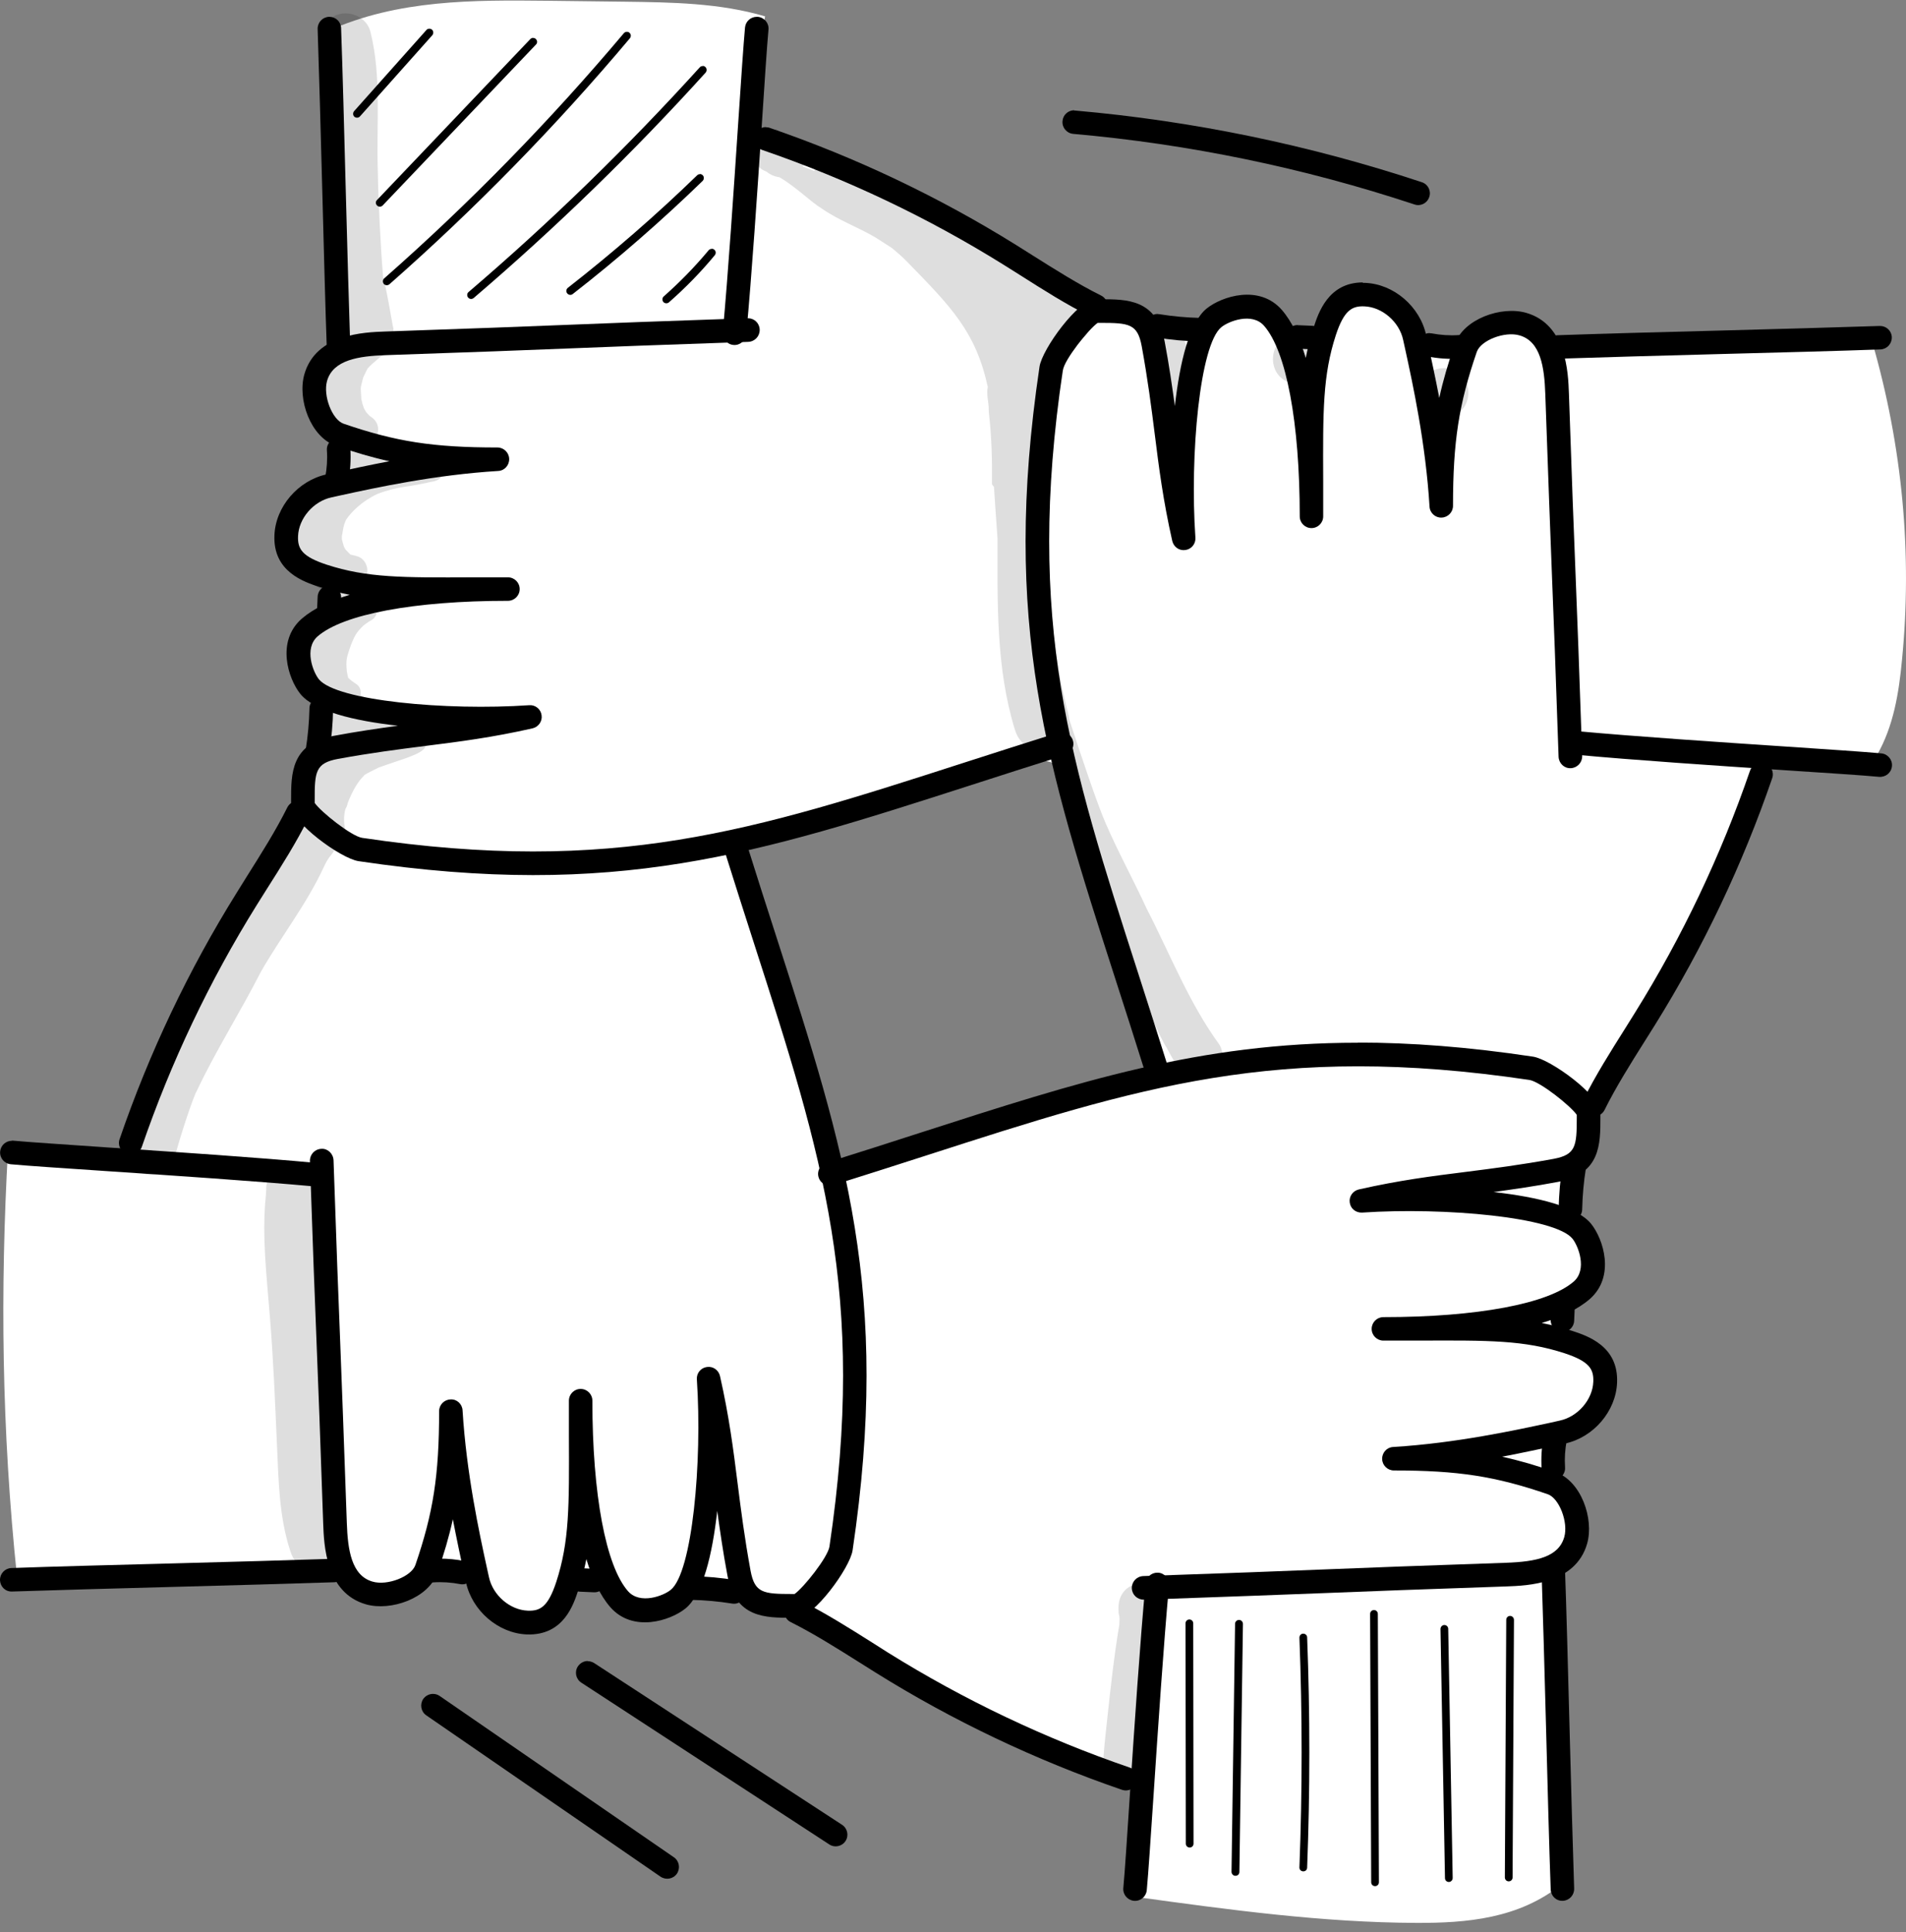 <svg width="151" height="153" viewBox="0 0 151 153" fill="none" xmlns="http://www.w3.org/2000/svg">
<rect x="0" y="0" width="151" height="153" fill="#808080" stroke="none"/>
<g clip-path="url(#clip0_4757_9740)">
<path d="M25.923 46.209C26.559 46.991 26.058 48.189 25.373 48.935C24.688 49.681 23.795 50.342 23.575 51.32C23.233 52.86 24.676 54.181 25.972 55.098C25.788 56.798 25.581 58.559 24.639 59.989C24.321 60.466 23.918 60.906 23.759 61.456C23.465 62.422 23.954 63.437 23.991 64.734C17.009 72.009 13.634 81.913 10.492 91.304C13.108 91.414 15.664 92.49 18.281 92.258C18.941 92.197 19.589 92.062 20.249 92.05C21.851 92.026 23.404 92.796 25.104 92.808C26.375 103.018 25.458 113.436 27.182 123.585C27.293 124.234 27.427 124.906 27.855 125.395C28.185 125.774 28.65 125.994 29.139 126.117C30.948 126.581 33.027 125.53 33.724 123.793C35.033 124.001 36.353 124.136 37.686 124.197C37.943 126.092 39.447 127.865 41.354 128.061C43.262 128.269 45.243 126.532 44.9 124.747L48.569 125.151C48.459 125.799 48.789 126.459 49.29 126.875C49.791 127.29 50.464 127.474 51.112 127.511C52.445 127.584 53.924 126.948 54.365 125.689C55.722 125.896 57.091 125.958 58.461 125.884C59.586 127.168 61.518 127.694 63.438 127.547C71.667 133.306 80.764 137.831 90.375 140.716C90.595 143.883 90.473 147.075 89.996 150.217C97.37 151.232 104.779 152.247 112.226 152.272C116.163 152.284 120.321 151.954 123.72 149.215C124.356 140.924 124.222 132.573 123.353 124.099C124.527 123.316 125.371 121.984 125.359 120.577C125.359 119.171 124.356 117.765 122.974 117.496C123.182 116.249 123.243 114.989 123.145 113.73C124.833 113.608 126.178 112.189 126.875 110.636C127.389 109.499 127.584 108.007 126.679 107.151C125.86 106.369 124.539 106.503 123.549 106.075C123.635 105.073 123.732 104.082 123.818 103.08C125.102 102.59 126.043 101.319 126.129 99.949C126.215 98.58 125.432 97.186 124.222 96.55C124.466 95.156 124.588 93.738 124.588 92.331C125.811 91.047 126.325 89.103 126.056 87.025C132.011 79.052 136.572 70.04 139.469 60.527C142.514 60.344 145.571 60.172 148.701 59.794C150.01 57.519 150.438 54.866 150.682 52.261C151.502 43.91 150.743 35.411 148.298 26.986C139.849 27.194 131.387 27.402 122.938 27.598C122.277 26.351 120.883 25.519 119.465 25.544C118.047 25.568 116.677 26.424 116.053 27.696C114.99 27.256 113.804 27.133 112.679 27.329C112.483 25.311 110.698 23.55 108.668 23.404C106.638 23.245 104.608 24.712 104.131 26.644L101.906 26.705C101.417 25.262 100.023 24.162 98.507 24.027C96.99 23.893 95.425 24.737 94.692 26.082C92.943 25.947 91.231 25.495 89.642 24.761C88.773 24.358 87.612 23.93 87.098 24.798C78.294 19.271 69.356 13.683 59.574 10.467C59.672 7.447 59.953 4.439 60.613 1.296C57.018 0.232 53.203 0.183 49.449 0.134C47.419 0.11 45.402 0.086 43.372 0.061C37.539 -4.04366e-05 31.535 -0.049 25.972 2.458C25.972 2.458 27.17 27.659 26.877 28.087C25.862 29.175 24.761 30.581 25.201 32C25.63 33.406 27.439 34.189 27.561 35.656C27.659 36.793 26.669 37.722 25.678 38.309C24.688 38.884 23.551 39.373 22.976 40.364C22.365 41.415 22.585 42.797 23.233 43.824C23.881 44.851 24.908 45.585 25.935 46.245L25.923 46.209ZM60.356 66.445C62.019 66.005 63.694 65.602 65.357 65.161C66.984 64.734 68.573 64.134 70.163 63.621C73.452 62.557 76.754 61.493 80.079 60.539C80.605 60.393 81.058 60.478 81.4 60.711C82.268 59.989 83.846 60.062 84.237 61.481C86.279 68.94 88.517 76.35 91.5 83.491C91.794 84.188 91.305 85.093 90.705 85.447C90.375 85.643 90.021 85.704 89.678 85.655C89.568 85.753 89.421 85.838 89.25 85.887C85.765 86.927 82.305 88.052 78.796 89.067C77.035 89.568 75.274 90.082 73.513 90.571C72.865 90.742 72.205 90.938 71.532 91.109C70.872 91.414 70.212 91.72 69.539 92.026C69.319 92.185 69.062 92.307 68.732 92.38C68.072 92.527 67.473 92.258 67.081 91.818C66.935 91.842 66.776 91.818 66.629 91.793C66.372 91.732 66.115 91.524 65.981 91.292C65.932 91.194 65.883 91.072 65.859 90.95L65.834 90.925C65.431 90.913 65.052 90.668 64.942 90.13C63.584 83.246 61.554 76.484 59.146 69.906C58.987 69.478 59.121 69.148 59.39 68.94C58.901 68.059 59.158 66.739 60.344 66.433L60.356 66.445Z" fill="white"/>
<path d="M55.453 13.781C55.538 13.781 55.612 13.817 55.673 13.878C55.795 14.001 55.783 14.196 55.673 14.319C52.42 17.473 48.96 20.494 45.377 23.282C45.243 23.392 45.047 23.367 44.937 23.233C44.827 23.098 44.851 22.902 44.986 22.792C48.544 20.017 51.992 17.021 55.233 13.878C55.294 13.817 55.367 13.793 55.453 13.793L55.453 13.781Z" fill="black"/>
<path d="M55.673 5.221C55.746 5.221 55.819 5.246 55.881 5.307C56.003 5.417 56.015 5.613 55.905 5.747C50.195 12.057 44.008 18.06 37.527 23.599C37.392 23.71 37.197 23.697 37.087 23.563C36.977 23.428 36.989 23.233 37.123 23.123C43.58 17.608 49.742 11.616 55.44 5.331C55.502 5.258 55.587 5.234 55.673 5.234L55.673 5.221Z" fill="black"/>
<path d="M49.669 2.519C49.742 2.519 49.816 2.543 49.865 2.592C49.999 2.702 50.011 2.898 49.901 3.032C44.069 9.966 37.649 16.532 30.851 22.511C30.716 22.621 30.52 22.609 30.41 22.487C30.3 22.352 30.312 22.157 30.435 22.047C37.221 16.079 43.604 9.538 49.424 2.629C49.486 2.556 49.571 2.519 49.657 2.519L49.669 2.519Z" fill="black"/>
<path d="M42.247 3.008C42.32 3.008 42.406 3.032 42.455 3.094C42.577 3.216 42.589 3.411 42.455 3.534L30.313 16.275C30.19 16.397 29.995 16.397 29.872 16.275C29.75 16.153 29.738 15.957 29.872 15.835L42.014 3.094C42.076 3.032 42.161 2.996 42.235 2.996L42.247 3.008Z" fill="black"/>
<path d="M34.018 2.274C34.091 2.274 34.164 2.299 34.225 2.348C34.348 2.458 34.36 2.653 34.25 2.788L28.515 9.22C28.405 9.342 28.209 9.354 28.075 9.244C27.953 9.134 27.941 8.938 28.051 8.804L33.785 2.372C33.846 2.299 33.932 2.274 34.018 2.274Z" fill="black"/>
<path d="M56.394 19.699C56.468 19.699 56.529 19.723 56.59 19.772C56.724 19.882 56.737 20.078 56.627 20.212C55.526 21.545 54.303 22.793 52.995 23.942C52.873 24.052 52.665 24.04 52.555 23.917C52.445 23.783 52.457 23.587 52.579 23.477C53.851 22.352 55.049 21.13 56.138 19.821C56.199 19.748 56.284 19.711 56.382 19.711L56.394 19.699Z" fill="black"/>
<path d="M119.636 127.963C119.807 127.963 119.942 128.11 119.942 128.281L119.832 148.677C119.832 148.848 119.697 148.982 119.526 148.982C119.355 148.982 119.22 148.848 119.22 148.665L119.33 128.269C119.33 128.097 119.465 127.963 119.636 127.963Z" fill="black"/>
<path d="M114.427 128.684C114.598 128.684 114.733 128.819 114.733 128.99L115.087 148.713C115.087 148.885 114.953 149.031 114.782 149.031C114.611 149.031 114.476 148.897 114.476 148.726L114.121 129.002C114.121 128.831 114.256 128.684 114.427 128.684Z" fill="black"/>
<path d="M108.851 127.498C109.022 127.498 109.157 127.633 109.157 127.804L109.242 149.056C109.242 149.227 109.108 149.361 108.937 149.361C108.766 149.361 108.631 149.227 108.631 149.056L108.545 127.804C108.545 127.633 108.68 127.498 108.851 127.498Z" fill="black"/>
<path d="M103.251 129.369C103.422 129.369 103.556 129.504 103.556 129.663C103.789 135.715 103.789 141.854 103.556 147.894C103.556 148.065 103.422 148.2 103.239 148.188C103.067 148.188 102.933 148.041 102.945 147.87C103.177 141.842 103.177 135.728 102.945 129.687C102.945 129.516 103.067 129.369 103.239 129.369L103.251 129.369Z" fill="black"/>
<path d="M98.164 128.281C98.335 128.281 98.47 128.428 98.47 128.599L98.189 148.237C98.189 148.408 98.066 148.542 97.871 148.542C97.699 148.542 97.565 148.396 97.565 148.225L97.846 128.587C97.846 128.416 97.993 128.281 98.152 128.281L98.164 128.281Z" fill="black"/>
<path d="M94.227 128.244C94.398 128.244 94.532 128.379 94.532 128.55L94.557 145.999C94.557 146.17 94.422 146.305 94.251 146.305C94.08 146.305 93.945 146.17 93.945 145.999L93.921 128.55C93.921 128.379 94.055 128.244 94.227 128.244Z" fill="black"/>
<path d="M1.37 124.955C9.941 124.062 18.586 123.781 27.195 124.087C26.18 113.596 25.434 103.092 24.969 92.564C16.862 92.05 8.755 91.549 0.636 91.035C0.012 102.101 0.122 113.216 1.357 124.955L1.37 124.955Z" fill="white"/>
<g opacity="0.13">
<path d="M21.056 94.74C20.738 97.883 21.13 101.062 21.374 104.192C21.655 107.555 21.79 110.942 21.937 114.317C22.071 117.166 22.096 120.101 23 122.827C23.856 125.652 28.038 124.515 27.329 121.629C25.495 116.078 26.057 107.469 25.691 98.739C25.605 97.81 25.544 96.88 25.373 95.951C25.336 95.486 25.299 95.022 25.153 94.569C25.079 93.738 25.238 94.166 24.957 93.444C24.187 91.415 21.056 92.063 21.081 94.227C21.203 93.334 21.081 94.153 21.056 94.74Z" fill="black"/>
</g>
<g opacity="0.13">
<path d="M10.137 91.427C10.332 93.444 13.316 93.628 13.829 91.684C14.319 89.825 15.309 86.854 15.602 86.365C17.119 83.149 19.038 80.153 20.653 76.986C22.242 74.186 24.272 71.642 25.629 68.708C26.094 67.668 26.338 67.754 26.571 67.13C26.913 67.338 27.292 67.509 27.696 67.595C27.916 67.632 28.124 67.619 28.319 67.57C27.488 66.605 27.035 65.272 27.366 64.061C27.451 63.927 27.512 63.78 27.549 63.584C27.647 63.328 27.989 62.471 28.491 61.811C28.564 61.726 28.649 61.616 28.698 61.567C28.772 61.506 28.833 61.432 28.882 61.359L28.906 61.359C29.078 61.224 29.75 60.906 29.995 60.784C31.817 60.112 33.479 59.745 33.724 59.097C34.103 58.498 33.748 57.764 33.186 57.507C33.027 56.651 32.342 55.881 31.291 55.893C30.643 55.893 30.007 55.893 29.359 55.893C29.383 55.734 29.383 55.575 29.359 55.428C29.346 55.428 29.334 55.428 29.31 55.428C29.041 55.318 28.796 55.184 28.564 55.025C28.625 54.682 28.515 54.316 28.148 54.12C27.94 53.986 27.757 53.839 27.586 53.68C27.549 53.545 27.512 53.374 27.476 53.154C27.39 52.188 27.463 52.078 27.806 51.063C28.087 50.415 28.16 50.134 28.796 49.535C28.882 49.474 28.967 49.412 29.041 49.351C29.249 49.18 29.53 49.107 29.677 48.887C30.068 48.446 29.799 47.688 29.236 47.541C29.041 47.505 28.857 47.541 28.674 47.59C28.564 47.444 28.429 47.309 28.27 47.236C28.405 46.955 28.381 46.637 28.258 46.355C28.258 46.355 28.258 46.331 28.258 46.319C28.295 46.319 28.344 46.306 28.381 46.294C29.42 45.928 29.31 44.289 28.234 44.032C28.087 43.995 27.94 43.959 27.794 43.922L27.769 43.922C27.647 43.812 27.451 43.592 27.378 43.519C27.317 43.433 27.268 43.335 27.243 43.274C27.182 43.091 27.121 42.846 27.084 42.699C27.084 42.614 27.084 42.528 27.084 42.443L27.109 42.333C27.194 41.843 27.194 41.66 27.415 41.159C27.83 40.547 28.649 39.704 29.897 39.117C30.606 38.835 31.352 38.652 32.098 38.542C32.159 38.53 31.951 38.566 31.902 38.566C32.697 38.469 33.467 38.31 34.25 38.138C34.641 38.09 35.069 37.845 35.093 37.417C35.093 36.255 34.152 36.537 33.48 36.598C32.929 36.647 32.367 36.671 31.817 36.744C31.792 36.231 31.56 35.73 31.022 35.424C30.594 35.228 30.141 35.008 29.664 34.825C30.08 34.299 30.117 33.455 29.359 32.99L29.31 32.954C29.31 32.954 29.285 32.929 29.224 32.868C29.151 32.807 29.09 32.721 29.016 32.648C28.943 32.538 28.87 32.391 28.821 32.306C28.735 32.074 28.674 31.841 28.625 31.597C28.576 30.484 28.515 30.936 28.772 29.897C29.029 29.371 29.004 29.396 29.126 29.175C29.236 29.053 29.359 28.931 29.481 28.821C30.068 28.344 29.811 28.466 30.374 28.124C30.887 27.941 31.119 27.341 30.875 26.938C31.132 26.657 31.254 26.253 31.119 25.813C30.912 24.676 30.728 23.538 30.471 22.414C30.459 22.23 30.41 22.071 30.349 21.937C30.154 19.577 29.97 15.921 29.933 13.585C29.799 9.905 30.251 6.102 29.346 2.519C28.992 1.076 27.011 0.55 25.996 1.639C25.275 2.385 25.311 3.522 25.372 4.488C25.678 10.113 25.483 15.749 26.265 21.337C26.338 21.949 26.412 22.573 26.497 23.184C26.253 24.064 26.436 23.966 26.265 24.761C26.326 25.483 26.106 26.265 26.363 26.95C26.387 27.011 26.412 27.06 26.436 27.109C26.07 27.464 25.837 27.965 25.556 28.369C24.504 30.288 24.663 32.942 26.228 34.544C26.4 34.702 26.583 34.861 26.766 35.008C26.204 35.644 26.18 36.72 26.815 37.331C27.145 37.625 27.549 37.833 28.014 37.821L28.05 37.821C28.185 37.845 28.295 37.882 28.381 37.906C28.124 38.041 27.879 38.187 27.622 38.346C27.476 38.004 27.194 37.71 26.791 37.613C26.008 37.441 25.299 37.979 24.627 38.322C22.585 39.667 21.839 42.687 23.257 44.741C23.966 45.793 25.091 46.698 26.351 46.967C26.387 47.15 26.461 47.321 26.583 47.456C26.424 47.529 26.265 47.603 26.106 47.664C23.893 48.789 22.927 51.785 24.162 53.973C24.492 54.682 25.018 55.282 25.642 55.758C24.627 56.223 24.04 57.544 24.798 58.705C25.116 59.28 25.678 59.574 26.29 59.708C26.18 59.782 26.057 59.843 25.947 59.916C24.957 60.723 25.055 60.54 24.541 61.885C24.26 62.887 24.358 64.012 24.761 64.99C24.651 65.027 24.553 65.064 24.455 65.125C24.076 65.345 23.856 65.712 23.685 66.091C23.441 66.018 23.184 66.005 22.939 66.091C22.67 66.189 22.426 66.323 22.242 66.543C22.169 66.629 21.716 67.216 21.606 67.399C20.787 68.695 19.98 70.016 19.185 71.337C17.901 73.489 16.544 75.604 15.419 77.854C15.138 78.539 14.527 79.211 14.747 80.006C14.82 80.312 14.991 80.544 15.211 80.715C13.671 83.185 12.032 85.594 11.042 88.358C10.736 89.36 9.99 90.363 10.1 91.439L10.137 91.427Z" fill="black"/>
</g>
<g opacity="0.13">
<path d="M65.418 12.705C64.954 12.729 64.611 13.108 64.513 13.536C64.208 13.414 63.902 13.304 63.596 13.182C63.902 12.717 63.975 12.118 63.853 11.58C63.718 11.519 63.584 11.457 63.45 11.409C62.911 11.164 62.398 10.846 61.909 10.528C61.762 10.43 61.628 10.32 61.481 10.223C60.429 10.492 59.965 11.482 60.099 12.399C60.062 12.46 60.038 12.521 60.014 12.595C59.867 13.182 60.307 13.426 60.735 13.597C60.992 13.817 61.334 13.976 61.75 14.037C62.997 14.747 64.281 16.031 65.112 16.52C66.457 17.461 68.01 17.999 69.404 18.831C69.832 19.1 70.236 19.369 70.639 19.626C70.982 19.907 71.397 20.249 71.874 20.738C75.347 24.297 77.303 26.265 78.257 30.643C78.123 31.205 78.343 31.878 78.331 32.453C78.331 32.562 78.343 32.685 78.355 32.795C78.563 34.641 78.612 36.488 78.587 38.346C78.636 38.42 78.685 38.493 78.746 38.554C78.832 39.924 78.93 41.281 79.028 42.65C79.028 47.737 78.893 52.885 80.409 57.8C80.874 59.329 82.329 59.659 83.43 59.182C83.723 60.332 84.029 61.481 84.359 62.618C85.777 67.167 86.89 69.099 88.394 72.963C89.531 76.252 90.583 79.578 92.234 82.647C92.845 83.613 93.334 85.032 94.508 85.398C96.024 85.875 97.43 84.053 96.587 82.696C94.178 79.395 92.686 75.519 90.815 71.899C89.788 69.661 88.59 67.497 87.612 65.235C86.951 63.755 85.582 59.647 84.701 56.945C84.689 56.834 84.677 56.737 84.652 56.627C83.124 50.611 82.879 45.463 83.185 37.136C83.246 33.969 84.09 29.665 84.762 27.17C84.787 27.17 84.799 27.17 84.824 27.17C86.12 27.219 86.841 25.483 85.887 24.59C84.078 23.159 82.317 21.668 80.483 20.261C78.649 18.953 76.68 17.853 74.736 16.728C72.706 15.615 70.591 14.649 68.463 13.744C67.631 13.389 66.775 13.072 65.919 12.766C65.773 12.705 65.602 12.693 65.443 12.729L65.418 12.705Z" fill="black"/>
</g>
<g opacity="0.13">
<path d="M91.109 28.173C91.194 28.576 91.427 28.967 91.781 29.188C91.855 29.249 91.94 29.31 92.026 29.359C91.928 30.031 92.062 30.765 92.014 31.45C92.014 31.951 91.94 32.513 92.344 32.892C93.004 33.602 94.3 33.064 94.263 32.098C94.202 31.23 94.337 30.325 94.251 29.469C94.545 29.09 94.594 28.515 94.129 27.953C94.092 27.916 94.056 27.879 94.031 27.842C94.031 27.842 94.031 27.781 94.031 27.745C93.909 25.483 90.583 25.984 91.109 28.185L91.109 28.173Z" fill="black"/>
</g>
<g opacity="0.13">
<path d="M102.774 30.386C105.342 30.325 105.342 26.559 102.774 26.485C100.206 26.547 100.206 30.313 102.774 30.386Z" fill="black"/>
</g>
<g opacity="0.13">
<path d="M114.403 33.051C116.97 32.99 116.97 29.224 114.403 29.151C111.835 29.212 111.835 32.978 114.403 33.051Z" fill="black"/>
</g>
<g opacity="0.13">
<path d="M87.501 140.423C88.088 142.001 90.558 141.487 90.522 139.812C90.827 135.936 91.182 132.121 91.622 129.333C91.708 128.636 92.099 128.012 92.087 127.303C92.16 124.662 88.467 124.821 88.614 127.474C88.614 128.11 88.736 127.682 88.675 128.672C88.26 131.13 87.99 133.612 87.722 136.095C87.612 137.097 87.501 138.088 87.428 139.09C87.404 139.531 87.281 140.007 87.501 140.399L87.501 140.423Z" fill="black"/>
</g>
<path d="M58.253 66.14C58.644 66.14 59.023 66.396 59.145 66.788C59.965 69.404 60.759 71.874 61.518 74.222C66.971 91.17 70.578 102.358 67.546 122.766C67.338 124.172 64.452 128.11 63.119 128.11L62.74 128.11C60.649 128.11 58.253 128.134 57.629 124.759C57.275 122.876 57.042 121.225 56.822 119.648C56.431 123.145 55.673 126.263 54.303 127.376C53.105 128.342 50.134 129.308 48.348 127.266C47.541 126.337 46.918 125.004 46.453 123.463C46.294 124.27 46.098 125.053 45.829 125.872C45.438 127.07 44.656 129.528 41.745 129.43C39.483 129.345 37.404 127.559 36.915 125.297L36.756 124.576C36.512 123.426 36.194 121.971 35.876 120.308C35.583 121.666 35.179 123.035 34.653 124.551C33.956 126.569 30.96 127.608 28.992 127.046C25.788 126.129 25.666 122.302 25.605 120.663C25.36 113.522 25.226 109.915 25.079 106.308C24.932 102.7 24.798 99.093 24.553 91.94C24.541 91.427 24.932 90.999 25.458 90.974C25.959 90.937 26.4 91.353 26.424 91.879C26.669 99.02 26.803 102.627 26.95 106.234C27.084 109.841 27.231 113.449 27.476 120.602C27.549 122.729 27.842 124.772 29.518 125.248C30.692 125.591 32.587 124.845 32.905 123.94C34.323 119.807 34.788 116.848 34.788 111.749C34.788 111.248 35.191 110.832 35.693 110.82C36.194 110.783 36.622 111.187 36.646 111.688C36.952 116.689 37.967 121.372 38.578 124.172L38.737 124.894C39.043 126.324 40.4 127.498 41.819 127.547C42.797 127.584 43.42 127.242 44.069 125.273C45.108 122.081 45.096 119.293 45.071 113.73C45.071 112.862 45.071 111.932 45.071 110.918C45.071 110.404 45.487 109.988 46.001 109.988C46.514 109.988 46.93 110.404 46.93 110.918C46.93 118.352 47.994 124.001 49.755 126.007C50.708 127.083 52.567 126.373 53.142 125.896C54.841 124.515 55.648 115.809 55.208 109.23C55.171 108.741 55.526 108.313 56.003 108.252C56.492 108.179 56.932 108.496 57.042 108.973C57.764 112.165 58.094 114.745 58.436 117.472C58.705 119.599 58.986 121.788 59.463 124.392C59.793 126.153 60.478 126.227 62.74 126.227L62.948 126.227C63.657 125.738 65.577 123.329 65.712 122.473C68.683 102.493 65.137 91.463 59.757 74.772C58.999 72.412 58.204 69.942 57.385 67.326C57.226 66.837 57.507 66.311 57.996 66.164C58.094 66.14 58.179 66.127 58.277 66.127L58.253 66.14Z" fill="black"/>
<path d="M59.952 1.333C59.952 1.333 60.014 1.333 60.038 1.333C60.552 1.382 60.931 1.834 60.882 2.348C60.76 3.631 60.576 6.505 60.356 9.831C60.001 15.15 59.561 21.777 59.121 26.473C59.072 26.986 58.607 27.366 58.106 27.317C57.593 27.268 57.213 26.815 57.262 26.302C57.69 21.643 58.13 15.028 58.485 9.709C58.717 6.236 58.901 3.497 59.023 2.176C59.072 1.687 59.476 1.333 59.952 1.333Z" fill="black"/>
<path d="M23.599 63.45C23.734 63.45 23.881 63.486 24.015 63.547C24.48 63.78 24.663 64.33 24.431 64.795C23.489 66.702 22.291 68.585 21.142 70.395C20.873 70.823 20.604 71.251 20.335 71.679C16.593 77.683 13.536 84.127 11.237 90.815C11.066 91.304 10.54 91.561 10.051 91.39C9.562 91.219 9.305 90.693 9.476 90.204C11.824 83.368 14.942 76.802 18.757 70.688C19.026 70.26 19.295 69.832 19.564 69.392C20.689 67.607 21.851 65.773 22.756 63.951C22.915 63.621 23.245 63.437 23.587 63.437L23.599 63.45Z" fill="black"/>
<path d="M26.094 1.333C26.595 1.333 27.011 1.724 27.023 2.225C27.145 5.564 27.268 10.357 27.39 14.991C27.512 19.625 27.647 24.419 27.757 27.745C27.769 28.258 27.378 28.686 26.864 28.711C26.326 28.723 25.923 28.332 25.898 27.818C25.776 24.48 25.654 19.687 25.531 15.052C25.409 10.418 25.275 5.625 25.165 2.299C25.152 1.785 25.544 1.357 26.057 1.333L26.094 1.333Z" fill="black"/>
<path d="M26.827 34.666C27.317 34.666 27.72 35.045 27.757 35.534C27.806 36.414 27.757 37.282 27.585 38.151C27.488 38.652 26.999 38.982 26.497 38.884C25.996 38.786 25.666 38.297 25.764 37.796C25.898 37.099 25.947 36.377 25.898 35.656C25.861 35.142 26.253 34.702 26.766 34.666C26.791 34.666 26.803 34.666 26.827 34.666Z" fill="black"/>
<path d="M26.094 46.367L26.143 46.367C26.656 46.392 27.047 46.832 27.023 47.346L26.974 48.458C26.95 48.972 26.534 49.375 25.996 49.339C25.482 49.314 25.091 48.874 25.116 48.361L25.165 47.248C25.189 46.746 25.605 46.355 26.094 46.355L26.094 46.367Z" fill="black"/>
<path d="M25.458 55.184L25.47 55.184C25.984 55.184 26.399 55.612 26.387 56.125C26.375 57.299 26.265 58.485 26.069 59.647C25.984 60.16 25.507 60.503 24.993 60.417C24.492 60.331 24.137 59.855 24.223 59.341C24.394 58.277 24.492 57.189 24.516 56.101C24.516 55.587 24.944 55.184 25.446 55.184L25.458 55.184Z" fill="black"/>
<path d="M107.567 82.561C111.774 82.561 116.322 82.903 121.446 83.674C122.852 83.882 126.789 86.755 126.789 88.1L126.789 88.479C126.789 90.582 126.814 92.967 123.439 93.591C121.556 93.945 119.905 94.177 118.328 94.397C121.825 94.789 124.943 95.547 126.056 96.916C127.022 98.115 127.988 101.086 125.946 102.871C125.016 103.678 123.683 104.302 122.143 104.767C122.95 104.926 123.732 105.121 124.552 105.39C125.75 105.782 128.232 106.589 128.11 109.487C128.024 111.749 126.251 113.827 123.977 114.316L123.268 114.475C122.118 114.72 120.663 115.038 119 115.356C120.358 115.649 121.727 116.053 123.243 116.579C125.261 117.276 126.3 120.271 125.738 122.24C124.821 125.444 120.993 125.566 119.355 125.627C112.202 125.872 108.594 126.006 104.975 126.153C101.368 126.287 97.761 126.434 90.632 126.679C90.106 126.679 89.69 126.3 89.666 125.774C89.654 125.26 90.045 124.832 90.571 124.808C97.7 124.563 101.307 124.429 104.902 124.282C108.521 124.135 112.128 124.001 119.281 123.756C121.751 123.671 123.476 123.292 123.928 121.714C124.258 120.54 123.525 118.645 122.62 118.327C118.487 116.909 115.528 116.444 110.429 116.444C109.927 116.444 109.512 116.041 109.499 115.539C109.487 115.038 109.866 114.61 110.367 114.586C115.381 114.28 120.064 113.253 122.864 112.654L123.573 112.495C125.004 112.189 126.178 110.832 126.227 109.413C126.264 108.423 125.921 107.811 123.952 107.163C120.761 106.124 117.973 106.136 112.41 106.161C111.541 106.161 110.612 106.161 109.597 106.161C109.084 106.161 108.668 105.745 108.668 105.231C108.668 104.718 109.084 104.302 109.597 104.302C117.032 104.302 122.681 103.238 124.686 101.477C125.762 100.524 125.041 98.665 124.576 98.09C123.194 96.391 114.488 95.584 107.91 96.024C107.408 96.048 106.993 95.706 106.932 95.229C106.858 94.752 107.176 94.3 107.653 94.19C110.844 93.468 113.424 93.138 116.163 92.796C118.291 92.527 120.48 92.246 123.084 91.769C124.845 91.438 124.918 90.766 124.918 88.492L124.918 88.284C124.429 87.575 122.021 85.655 121.165 85.52C101.184 82.549 90.155 86.095 73.464 91.475C71.104 92.233 68.634 93.028 66.018 93.847C65.528 94.006 65.003 93.725 64.856 93.236C64.697 92.747 64.978 92.221 65.467 92.074C68.084 91.255 70.554 90.46 72.902 89.702C85.582 85.618 95.046 82.573 107.567 82.573L107.567 82.561Z" fill="black"/>
<path d="M0.929 90.326C0.929 90.326 0.991 90.326 1.015 90.326C2.311 90.448 5.185 90.632 8.511 90.864C13.83 91.219 20.457 91.659 25.14 92.099C25.654 92.148 26.033 92.6 25.984 93.114C25.935 93.627 25.471 94.007 24.969 93.958C20.31 93.53 13.695 93.09 8.388 92.735C4.916 92.503 2.164 92.319 0.856 92.197C0.343 92.148 -0.037 91.695 0.012 91.182C0.061 90.693 0.465 90.338 0.942 90.338L0.929 90.326Z" fill="black"/>
<path d="M63.059 126.679C63.193 126.679 63.34 126.716 63.474 126.777C65.382 127.73 67.265 128.916 69.087 130.066C69.515 130.335 69.943 130.604 70.359 130.873C76.362 134.615 82.794 137.672 89.495 139.97C89.984 140.142 90.241 140.667 90.07 141.156C89.898 141.646 89.373 141.902 88.883 141.731C82.048 139.383 75.482 136.265 69.368 132.45C68.94 132.181 68.512 131.912 68.084 131.643C66.299 130.518 64.453 129.357 62.643 128.452C62.178 128.22 61.995 127.669 62.227 127.205C62.386 126.874 62.716 126.691 63.059 126.691L63.059 126.679Z" fill="black"/>
<path d="M26.449 123.438C26.95 123.438 27.366 123.83 27.378 124.331C27.39 124.845 26.999 125.273 26.485 125.297C23.16 125.407 18.378 125.542 13.757 125.664C9.11 125.786 4.304 125.921 0.966 126.031C0.428 126.055 0.025 125.652 0 125.138C-0.012 124.624 0.379 124.197 0.893 124.172C4.231 124.05 9.049 123.928 13.695 123.805C18.317 123.683 23.086 123.548 26.412 123.438L26.449 123.438Z" fill="black"/>
<path d="M34.837 123.426C35.497 123.426 36.157 123.487 36.806 123.622C37.307 123.72 37.637 124.209 37.539 124.71C37.441 125.211 36.952 125.542 36.451 125.444C35.754 125.309 35.032 125.26 34.311 125.309C33.773 125.334 33.357 124.955 33.321 124.441C33.284 123.928 33.675 123.487 34.189 123.451C34.397 123.438 34.617 123.426 34.825 123.426L34.837 123.426Z" fill="black"/>
<path d="M45.976 124.184L46.025 124.184L47.138 124.233C47.652 124.258 48.043 124.698 48.018 125.211C47.994 125.725 47.566 126.116 47.04 126.092L45.928 126.043C45.414 126.018 45.023 125.578 45.047 125.065C45.072 124.563 45.487 124.172 45.976 124.172L45.976 124.184Z" fill="black"/>
<path d="M54.78 124.82L54.792 124.82C55.966 124.832 57.152 124.942 58.302 125.138C58.815 125.224 59.158 125.701 59.072 126.214C58.986 126.728 58.51 127.07 57.996 126.984C56.932 126.813 55.844 126.715 54.756 126.691C54.242 126.691 53.826 126.263 53.839 125.749C53.839 125.236 54.267 124.832 54.768 124.832L54.78 124.82Z" fill="black"/>
<path d="M107.959 22.401C108.02 22.401 108.081 22.401 108.154 22.401C110.416 22.487 112.495 24.272 112.984 26.534L113.143 27.256C113.388 28.405 113.706 29.848 114.024 31.511C114.317 30.154 114.721 28.784 115.246 27.268C115.943 25.25 118.939 24.211 120.908 24.773C124.111 25.691 124.234 29.518 124.295 31.156C124.539 38.285 124.674 41.892 124.821 45.487C124.967 49.107 125.102 52.714 125.346 59.867C125.359 60.38 124.955 60.809 124.442 60.833C123.928 60.857 123.5 60.454 123.476 59.928C123.231 52.775 123.097 49.168 122.95 45.548C122.815 41.941 122.669 38.334 122.424 31.205C122.351 29.078 122.057 27.036 120.382 26.559C119.208 26.216 117.313 26.95 116.995 27.867C115.576 32 115.112 34.959 115.112 40.058C115.112 40.559 114.708 40.975 114.207 40.987C113.718 41.012 113.278 40.621 113.253 40.119C112.948 35.118 111.933 30.435 111.321 27.635L111.162 26.913C110.857 25.483 109.499 24.309 108.081 24.26C107.115 24.223 106.479 24.566 105.831 26.534C104.792 29.726 104.804 32.514 104.828 38.077C104.828 38.945 104.828 39.875 104.828 40.89C104.828 41.403 104.413 41.819 103.899 41.819C103.385 41.819 102.97 41.403 102.97 40.89C102.97 33.455 101.906 27.806 100.145 25.801C99.191 24.712 97.333 25.434 96.758 25.911C95.058 27.292 94.251 35.998 94.704 42.577C94.74 43.066 94.386 43.494 93.909 43.555C93.42 43.629 92.98 43.311 92.87 42.834C92.148 39.642 91.818 37.062 91.476 34.323C91.207 32.196 90.925 30.007 90.448 27.402C90.118 25.642 89.446 25.568 87.171 25.568L86.964 25.568C86.254 26.057 84.335 28.466 84.2 29.322C81.229 49.302 84.775 60.332 90.155 77.022C90.913 79.382 91.708 81.852 92.527 84.469C92.686 84.958 92.405 85.484 91.916 85.631C91.427 85.79 90.901 85.508 90.754 85.019C89.935 82.403 89.14 79.933 88.382 77.585C82.928 60.637 79.321 49.449 82.354 29.041C82.562 27.635 85.435 23.697 86.78 23.697L87.159 23.697C89.262 23.697 91.647 23.673 92.27 27.048C92.625 28.931 92.857 30.582 93.078 32.159C93.469 28.662 94.227 25.544 95.596 24.431C96.795 23.465 99.766 22.499 101.551 24.541C102.358 25.47 102.982 26.803 103.447 28.344C103.606 27.537 103.801 26.754 104.07 25.935C104.449 24.773 105.232 22.365 107.971 22.365L107.959 22.401Z" fill="black"/>
<path d="M91.683 124.539C91.683 124.539 91.745 124.539 91.769 124.539C92.283 124.588 92.662 125.041 92.613 125.554C92.185 130.213 91.745 136.828 91.39 142.147C91.158 145.62 90.974 148.359 90.852 149.679C90.803 150.193 90.351 150.572 89.837 150.523C89.323 150.474 88.944 150.022 88.993 149.508C89.116 148.224 89.299 145.351 89.519 142.025C89.874 136.706 90.314 130.078 90.754 125.383C90.803 124.906 91.207 124.539 91.683 124.539Z" fill="black"/>
<path d="M139.518 60.393C139.616 60.393 139.726 60.405 139.824 60.442C140.313 60.613 140.57 61.139 140.399 61.628C138.051 68.463 134.933 75.029 131.118 81.155C130.849 81.583 130.58 82.011 130.311 82.439C129.186 84.225 128.024 86.071 127.119 87.893C126.887 88.358 126.325 88.541 125.872 88.309C125.407 88.076 125.224 87.526 125.456 87.061C126.41 85.154 127.596 83.271 128.746 81.449C129.015 81.021 129.284 80.593 129.54 80.177C133.282 74.173 136.339 67.729 138.638 61.041C138.772 60.65 139.127 60.417 139.518 60.417L139.518 60.393Z" fill="black"/>
<path d="M123.047 123.145C123.549 123.145 123.965 123.536 123.977 124.038C124.099 127.376 124.221 132.169 124.344 136.803C124.466 141.438 124.6 146.231 124.71 149.557C124.723 150.07 124.331 150.498 123.818 150.523C123.28 150.547 122.876 150.144 122.852 149.63C122.73 146.292 122.607 141.499 122.485 136.865C122.363 132.23 122.228 127.437 122.118 124.111C122.106 123.597 122.497 123.169 123.011 123.145L123.047 123.145Z" fill="black"/>
<path d="M123.206 112.959C123.206 112.959 123.329 112.96 123.39 112.972C123.891 113.07 124.221 113.559 124.123 114.06C123.989 114.769 123.94 115.478 123.989 116.2C124.026 116.713 123.634 117.154 123.121 117.19C122.595 117.215 122.167 116.836 122.13 116.322C122.081 115.454 122.13 114.574 122.302 113.718C122.387 113.277 122.778 112.959 123.219 112.959L123.206 112.959Z" fill="black"/>
<path d="M123.83 102.505L123.879 102.505C124.393 102.53 124.784 102.97 124.759 103.483L124.71 104.596C124.686 105.11 124.27 105.501 123.732 105.476C123.219 105.452 122.827 105.012 122.852 104.498L122.901 103.386C122.925 102.884 123.341 102.493 123.83 102.493L123.83 102.505Z" fill="black"/>
<path d="M124.723 91.427C124.723 91.427 124.821 91.427 124.869 91.439C125.371 91.525 125.725 92.001 125.64 92.515C125.469 93.579 125.371 94.667 125.346 95.755C125.346 96.269 124.918 96.672 124.417 96.672L124.405 96.672C123.891 96.672 123.476 96.244 123.488 95.731C123.5 94.557 123.61 93.371 123.806 92.209C123.879 91.757 124.27 91.427 124.723 91.427Z" fill="black"/>
<path d="M59.255 25.201C59.757 25.201 60.172 25.593 60.185 26.106C60.197 26.62 59.806 27.048 59.28 27.072C52.139 27.317 48.532 27.451 44.925 27.598C41.317 27.745 37.71 27.879 30.557 28.124C28.429 28.197 26.387 28.491 25.91 30.166C25.58 31.34 26.314 33.235 27.219 33.553C31.352 34.971 34.311 35.436 39.41 35.436C39.911 35.436 40.327 35.84 40.339 36.341C40.351 36.842 39.972 37.27 39.471 37.295C34.47 37.6 29.787 38.615 26.986 39.227L26.265 39.386C24.834 39.691 23.661 41.048 23.612 42.467C23.575 43.457 23.917 44.069 25.886 44.717C29.078 45.756 31.865 45.744 37.429 45.719C38.297 45.719 39.227 45.719 40.241 45.719C40.755 45.719 41.171 46.135 41.171 46.649C41.171 47.162 40.755 47.578 40.241 47.578C32.807 47.578 27.158 48.642 25.152 50.403C24.076 51.356 24.798 53.215 25.262 53.79C26.644 55.489 35.35 56.296 41.929 55.844C42.418 55.807 42.846 56.162 42.907 56.639C42.98 57.116 42.662 57.568 42.186 57.678C38.994 58.4 36.414 58.73 33.687 59.072C31.56 59.341 29.371 59.622 26.766 60.099C25.006 60.429 24.92 61.102 24.932 63.376L24.932 63.584C25.421 64.293 27.83 66.213 28.686 66.348C48.666 69.319 59.696 65.773 76.386 60.393C78.746 59.635 81.216 58.84 83.833 58.02C84.335 57.862 84.848 58.143 84.995 58.632C85.154 59.121 84.873 59.647 84.383 59.794C81.767 60.613 79.297 61.408 76.949 62.166C60.001 67.619 48.813 71.227 28.405 68.194C26.999 67.986 23.061 65.113 23.061 63.768L23.061 63.389C23.061 61.285 23.037 58.901 26.412 58.277C28.295 57.923 29.946 57.69 31.523 57.47C28.026 57.079 24.908 56.321 23.795 54.951C22.829 53.753 21.863 50.782 23.905 48.996C24.834 48.19 26.167 47.566 27.708 47.101C26.901 46.942 26.118 46.747 25.299 46.478C24.101 46.086 21.619 45.279 21.741 42.394C21.826 40.131 23.612 38.053 25.874 37.564L26.595 37.405C27.745 37.16 29.188 36.842 30.851 36.524C29.493 36.231 28.124 35.827 26.608 35.301C24.59 34.605 23.55 31.609 24.113 29.64C25.03 26.436 28.857 26.314 30.496 26.253C37.637 26.008 41.244 25.874 44.851 25.727C48.458 25.58 52.066 25.446 59.206 25.201L59.243 25.201L59.255 25.201Z" fill="black"/>
<path d="M124.833 57.898C124.833 57.898 124.894 57.898 124.918 57.898C129.577 58.326 136.192 58.767 141.511 59.121C144.984 59.353 147.723 59.537 149.044 59.659C149.557 59.708 149.936 60.16 149.887 60.674C149.838 61.188 149.398 61.554 148.872 61.518C147.589 61.395 144.715 61.212 141.389 60.992C136.07 60.637 129.443 60.197 124.747 59.757C124.234 59.708 123.855 59.256 123.903 58.742C123.952 58.265 124.356 57.898 124.833 57.898Z" fill="black"/>
<path d="M60.674 10.076C60.772 10.076 60.882 10.088 60.98 10.125C67.815 12.472 74.381 15.591 80.507 19.405C80.935 19.674 81.363 19.944 81.791 20.213C83.576 21.337 85.411 22.499 87.233 23.404C87.697 23.636 87.881 24.187 87.648 24.651C87.416 25.116 86.853 25.299 86.401 25.067C84.493 24.125 82.61 22.927 80.801 21.778C80.373 21.509 79.945 21.24 79.517 20.971C73.513 17.229 67.081 14.172 60.38 11.873C59.891 11.702 59.635 11.176 59.806 10.687C59.94 10.296 60.295 10.063 60.686 10.063L60.674 10.076Z" fill="black"/>
<path d="M148.946 25.813C149.447 25.813 149.863 26.204 149.875 26.705C149.887 27.219 149.496 27.647 148.983 27.671C145.644 27.794 140.851 27.916 136.217 28.038C131.583 28.16 126.789 28.295 123.463 28.405L123.427 28.405C122.925 28.405 122.51 28.014 122.497 27.512C122.485 26.999 122.876 26.571 123.39 26.546C126.728 26.424 131.521 26.302 136.156 26.18C140.79 26.057 145.583 25.923 148.909 25.813L148.946 25.813Z" fill="black"/>
<path d="M113.241 26.387C113.241 26.387 113.363 26.387 113.424 26.4C114.134 26.534 114.843 26.583 115.564 26.534C116.09 26.498 116.518 26.889 116.555 27.402C116.591 27.916 116.2 28.356 115.687 28.393C114.818 28.454 113.938 28.393 113.082 28.222C112.581 28.124 112.251 27.635 112.348 27.133C112.434 26.693 112.825 26.375 113.265 26.375L113.241 26.387Z" fill="black"/>
<path d="M102.799 25.752L102.848 25.752L103.96 25.8C104.474 25.825 104.865 26.265 104.841 26.779C104.816 27.292 104.388 27.683 103.862 27.659L102.75 27.61C102.236 27.586 101.845 27.145 101.869 26.632C101.894 26.131 102.31 25.739 102.799 25.739L102.799 25.752Z" fill="black"/>
<path d="M91.72 24.871C91.72 24.871 91.818 24.871 91.867 24.883C92.931 25.055 94.019 25.152 95.107 25.177C95.621 25.177 96.037 25.605 96.024 26.118C96.024 26.632 95.596 27.035 95.095 27.035L95.083 27.035C93.909 27.023 92.723 26.913 91.573 26.718C91.06 26.632 90.718 26.155 90.803 25.641C90.876 25.189 91.268 24.859 91.72 24.859L91.72 24.871Z" fill="black"/>
<path d="M46.551 131.546C46.722 131.546 46.906 131.595 47.065 131.692L66.715 144.507C67.142 144.788 67.265 145.363 66.984 145.791C66.702 146.219 66.128 146.341 65.7 146.06L46.05 133.245C45.622 132.964 45.499 132.389 45.781 131.961C45.964 131.692 46.258 131.533 46.563 131.533L46.551 131.546Z" fill="black"/>
<path d="M34.299 134.138C34.482 134.138 34.666 134.187 34.825 134.297L53.386 147.075C53.814 147.369 53.912 147.943 53.631 148.371C53.337 148.799 52.763 148.897 52.335 148.616L33.773 135.838C33.345 135.544 33.247 134.97 33.528 134.542C33.712 134.285 34.005 134.138 34.299 134.138Z" fill="black"/>
<path d="M85.093 8.755C85.093 8.755 85.154 8.755 85.178 8.755C94.508 9.574 103.752 11.482 112.642 14.429C113.131 14.588 113.4 15.114 113.229 15.603C113.07 16.092 112.544 16.361 112.055 16.189C103.3 13.292 94.202 11.409 85.019 10.601C84.506 10.553 84.127 10.1 84.176 9.587C84.212 9.097 84.628 8.731 85.105 8.731L85.093 8.755Z" fill="black"/>
</g>
<defs>
<clipPath id="clip0_4757_9740">
<rect width="151" height="152.272" fill="white" transform="translate(151 152.271) rotate(-180)"/>
</clipPath>
</defs>
</svg>
